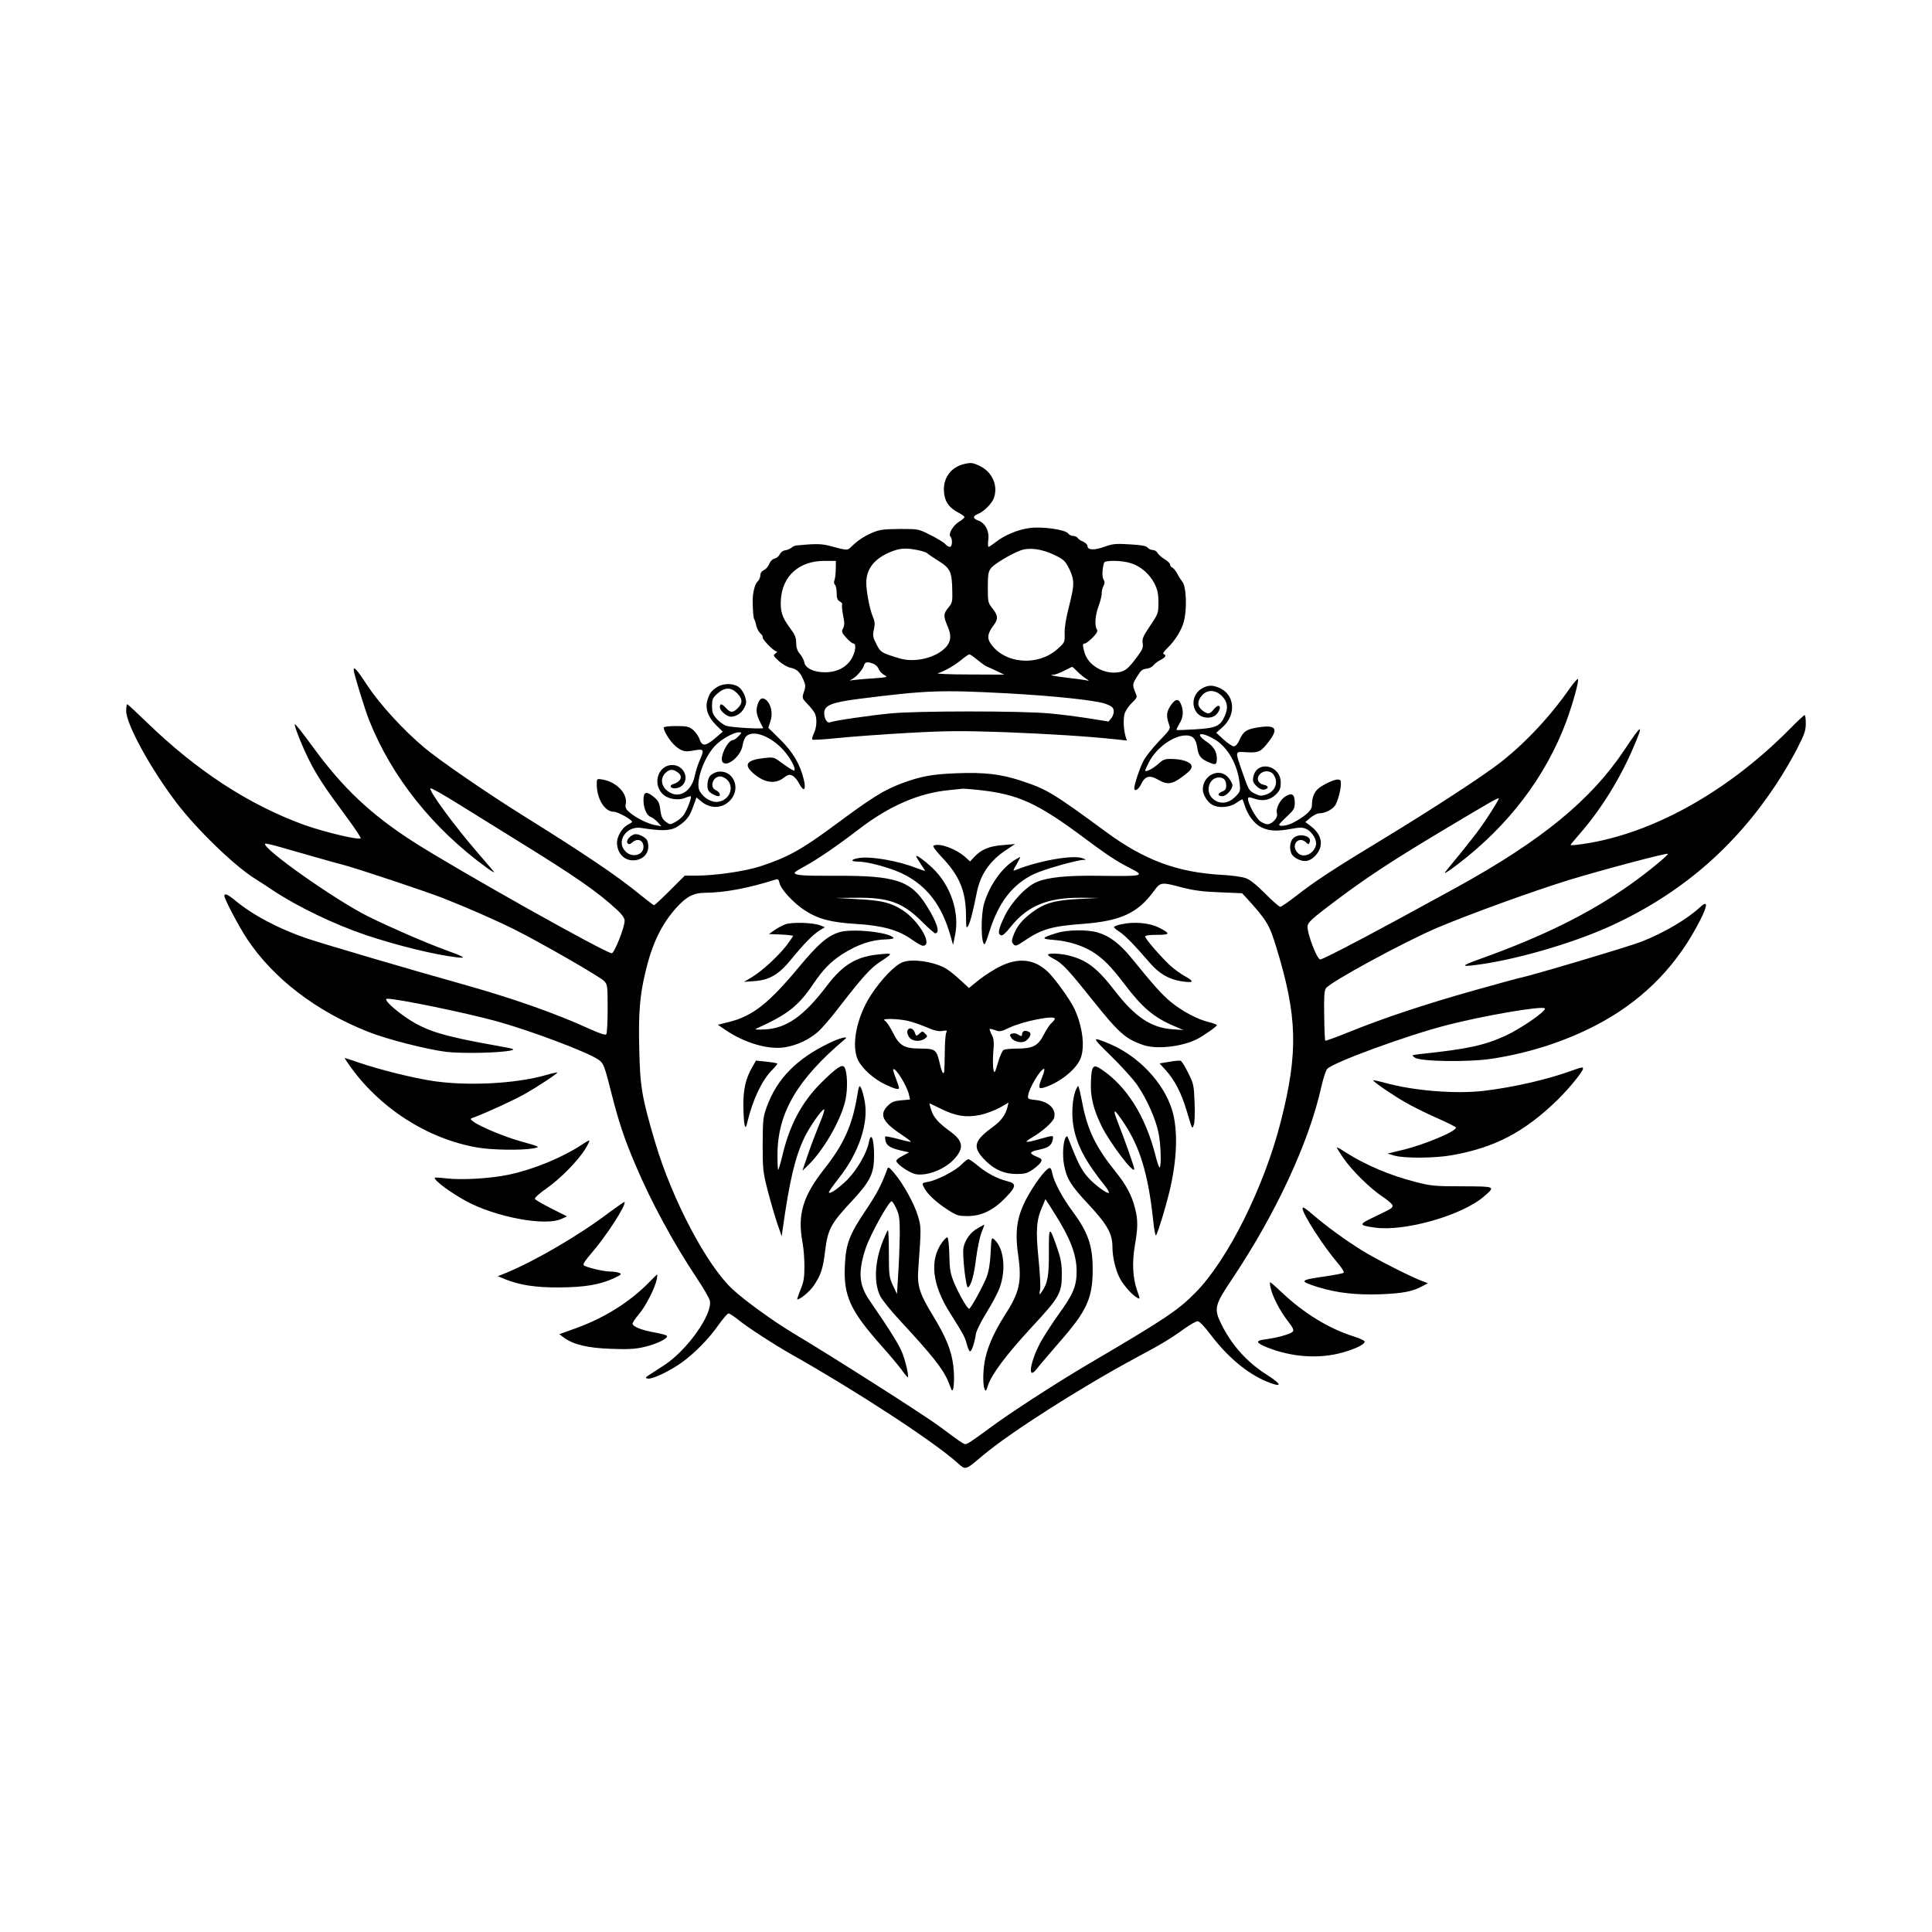 <?xml version="1.0" standalone="no"?>
<!DOCTYPE svg PUBLIC "-//W3C//DTD SVG 20010904//EN"
 "http://www.w3.org/TR/2001/REC-SVG-20010904/DTD/svg10.dtd">
<svg version="1.0" xmlns="http://www.w3.org/2000/svg"
 width="1240pt" height="1240pt" viewBox="0 0 1240 1240"
 preserveAspectRatio="xMidYMid meet">
<g transform="translate(0,1240) scale(0.1,-0.1)"
fill="#000000" stroke="none">
<path d="M6185 9421 c-77 -19 -127 -82 -127 -161 1 -75 29 -118 100 -154 17
-9 32 -20 32 -25 0 -5 -15 -18 -34 -29 -38 -23 -72 -80 -56 -96 15 -15 12 -66
-3 -66 -8 0 -22 8 -31 19 -9 10 -52 36 -94 57 -77 39 -77 39 -197 39 -102 -1
-128 -4 -174 -23 -56 -24 -95 -50 -137 -91 -25 -25 -25 -25 -133 4 -60 16 -96
16 -221 4 -8 -1 -22 -7 -30 -14 -8 -7 -26 -15 -40 -17 -14 -1 -29 -13 -35 -25
-5 -12 -20 -25 -33 -28 -14 -3 -29 -18 -35 -35 -6 -16 -21 -33 -34 -39 -15 -7
-23 -19 -23 -34 0 -13 -9 -32 -19 -41 -17 -16 -32 -78 -30 -131 1 -65 5 -101
10 -110 4 -5 10 -24 13 -41 4 -18 16 -40 26 -49 11 -10 18 -21 15 -25 -6 -10
71 -90 87 -90 9 -1 7 -5 -5 -14 -16 -12 -14 -16 22 -49 21 -19 54 -38 72 -42
43 -9 62 -26 84 -75 16 -36 17 -45 5 -80 -13 -40 -13 -41 22 -78 20 -20 41
-47 47 -59 16 -31 14 -90 -5 -129 -9 -19 -14 -38 -10 -41 3 -3 77 1 163 10 87
9 291 24 453 33 251 14 342 14 613 5 284 -11 542 -27 726 -47 l64 -7 -8 24
c-14 44 -17 118 -6 152 7 19 28 49 47 67 25 22 33 37 28 48 -28 69 -28 67 3
118 24 40 35 50 61 52 18 2 37 11 44 21 7 10 28 26 46 35 33 17 41 31 20 38
-7 3 4 19 25 39 48 46 90 113 105 169 22 81 16 228 -10 257 -8 10 -23 33 -32
51 -10 18 -24 36 -32 39 -7 3 -14 12 -14 19 0 8 -16 24 -35 35 -20 12 -40 30
-46 40 -5 11 -19 19 -31 19 -11 0 -26 7 -32 15 -8 11 -40 17 -113 21 -91 6
-109 4 -164 -15 -64 -24 -109 -22 -109 4 0 9 -12 21 -27 28 -16 6 -32 17 -36
24 -4 7 -17 13 -29 13 -11 0 -26 7 -32 16 -19 25 -166 46 -247 35 -77 -10
-162 -46 -219 -91 -21 -16 -41 -30 -45 -30 -4 0 -5 20 -2 45 8 55 -19 108 -64
124 -35 12 -37 28 -5 41 40 15 94 69 106 106 27 81 -14 168 -95 205 -43 20
-54 21 -100 10z m-293 -552 c29 -6 55 -15 58 -19 3 -4 35 -26 72 -49 78 -49
88 -70 90 -195 2 -67 -1 -77 -25 -106 -32 -38 -33 -54 -7 -115 27 -62 25 -97
-5 -134 -60 -71 -200 -107 -300 -77 -117 35 -123 38 -150 92 -23 44 -25 56
-16 94 7 32 6 51 -4 74 -22 50 -45 167 -45 225 0 96 59 165 178 207 46 16 86
17 154 3z m874 -30 c63 -31 71 -39 97 -91 34 -72 34 -100 -2 -241 -19 -73 -29
-135 -28 -172 2 -56 1 -58 -44 -99 -128 -116 -346 -97 -433 37 -22 32 -16 65
20 112 32 42 30 64 -6 110 -29 36 -30 42 -30 135 0 83 3 101 21 124 21 27 125
89 188 113 56 21 137 10 217 -28z m-1402 -92 c0 -28 -4 -60 -8 -70 -5 -11 -4
-23 3 -30 6 -6 11 -30 11 -54 0 -32 5 -45 20 -53 11 -6 18 -15 15 -20 -3 -5 0
-36 6 -69 10 -48 10 -65 0 -84 -11 -21 -9 -27 20 -60 18 -20 39 -37 46 -37 20
0 15 -51 -10 -95 -32 -57 -95 -90 -172 -90 -72 0 -128 27 -133 65 -2 14 -15
37 -28 53 -17 20 -24 41 -24 71 0 34 -8 53 -40 96 -51 68 -63 107 -58 183 10
151 118 247 278 247 l75 0 -1 -53z m1898 37 c61 -20 118 -70 148 -130 19 -39
25 -64 25 -120 0 -69 -1 -73 -53 -150 -45 -67 -53 -84 -48 -112 4 -27 -2 -42
-30 -80 -61 -83 -81 -100 -127 -107 -91 -14 -191 44 -215 123 -15 50 -15 62 1
62 7 0 29 17 50 38 27 28 34 41 27 52 -16 25 -11 91 11 150 11 30 20 66 20 80
-1 14 4 35 11 48 9 18 9 28 1 42 -11 16 -9 70 3 108 5 18 120 16 176 -4z
m-992 -617 c22 -18 49 -38 62 -44 13 -5 43 -20 68 -31 l45 -22 -225 1 c-124 0
-214 4 -200 8 44 14 105 49 149 85 24 20 47 36 53 36 5 0 27 -15 48 -33z
m-665 -27 c14 -5 30 -21 35 -34 5 -14 21 -31 36 -39 25 -13 20 -14 -72 -21
-55 -3 -112 -9 -129 -11 -24 -4 -26 -4 -10 4 27 12 71 61 80 89 7 24 20 27 60
12z m1306 -46 c13 -15 38 -35 54 -46 29 -19 29 -20 5 -14 -14 3 -68 10 -120
16 -88 10 -127 19 -84 20 10 1 39 12 64 25 25 13 48 24 51 25 3 0 16 -12 30
-26z m-446 -144 c296 -16 570 -45 630 -67 40 -15 51 -24 53 -44 2 -14 -5 -36
-15 -48 l-18 -22 -125 20 c-69 11 -183 26 -255 32 -177 17 -852 17 -1020 0
-135 -13 -361 -46 -388 -57 -18 -7 -37 23 -37 59 0 50 46 69 227 92 430 54
516 58 948 35z"/>
<path d="M2270 8101 c0 -22 71 -252 99 -323 145 -365 409 -696 756 -948 33
-24 53 -35 44 -24 -8 10 -58 69 -110 129 -148 172 -304 385 -297 405 2 6 82
-39 178 -99 96 -60 272 -169 390 -242 369 -228 507 -324 633 -441 32 -30 47
-53 46 -69 -1 -43 -65 -204 -82 -207 -30 -6 -994 536 -1272 714 -277 178 -457
348 -652 617 -59 81 -109 144 -111 139 -4 -13 49 -146 94 -235 49 -97 104
-180 229 -348 58 -78 103 -145 100 -149 -9 -14 -231 39 -361 85 -357 130 -688
345 -1015 662 -64 62 -119 113 -123 113 -3 0 -6 -20 -6 -44 0 -83 155 -367
321 -586 133 -175 378 -412 511 -493 19 -12 69 -44 109 -71 157 -105 399 -221
599 -288 197 -66 441 -126 580 -142 70 -9 54 2 -74 48 -126 46 -351 144 -491
213 -210 104 -689 442 -663 468 2 3 45 -7 94 -21 49 -14 150 -43 224 -64 74
-21 155 -44 180 -50 83 -21 524 -168 640 -213 158 -62 334 -139 465 -204 169
-85 547 -302 573 -330 21 -23 22 -32 22 -176 0 -84 -4 -157 -8 -164 -5 -9 -35
1 -107 33 -226 103 -503 200 -840 294 -294 82 -882 255 -975 287 -182 62 -348
150 -461 244 -47 39 -69 48 -69 29 0 -20 93 -196 145 -275 167 -253 444 -466
780 -598 117 -47 373 -112 499 -128 101 -12 345 -7 416 9 30 7 19 11 -95 31
-338 60 -445 93 -565 171 -92 61 -164 130 -135 130 68 0 508 -91 704 -145 217
-60 581 -197 652 -246 33 -23 39 -40 83 -214 48 -189 83 -294 156 -465 102
-240 243 -499 392 -723 43 -64 81 -130 84 -146 18 -86 -145 -316 -291 -412
-22 -14 -60 -39 -85 -55 -40 -25 -42 -29 -22 -32 30 -5 139 47 216 102 82 58
177 155 239 244 28 39 56 72 63 72 7 0 37 -20 67 -44 55 -45 224 -155 332
-216 412 -232 914 -559 1068 -697 57 -50 48 -53 167 47 178 149 627 435 980
625 166 89 219 120 311 187 37 26 75 48 86 48 11 0 42 -32 83 -86 108 -143
236 -250 360 -301 102 -42 102 -21 0 44 -126 80 -222 187 -289 320 -52 104
-47 125 71 300 277 415 488 868 568 1225 12 54 29 107 38 117 35 41 507 214
766 281 236 61 614 126 631 108 14 -14 -149 -127 -249 -174 -139 -64 -247 -87
-550 -119 -57 -7 -58 -7 -35 -23 36 -26 348 -30 495 -7 257 39 505 123 716
241 274 154 480 370 622 652 48 95 47 125 -2 80 -85 -79 -236 -167 -377 -222
-86 -33 -703 -217 -775 -231 -19 -4 -154 -41 -300 -82 -312 -88 -586 -179
-797 -265 -84 -34 -155 -60 -157 -57 -3 2 -6 74 -7 159 -2 119 0 160 11 177
25 39 508 301 716 389 219 92 612 234 844 306 214 65 630 176 635 168 5 -7
-131 -119 -240 -196 -262 -186 -561 -334 -969 -480 -131 -47 -125 -53 29 -30
240 37 571 135 795 235 455 204 810 506 1083 922 42 63 100 163 131 223 47 92
56 117 56 162 0 30 -3 54 -8 54 -4 0 -48 -41 -97 -91 -413 -417 -919 -691
-1372 -742 -18 -2 -33 -2 -33 0 0 2 31 39 69 83 131 152 252 348 335 544 68
157 56 155 -56 -14 -216 -325 -533 -585 -1084 -888 -503 -277 -856 -463 -871
-460 -22 4 -84 169 -81 213 3 25 24 45 153 143 218 165 377 270 713 471 307
184 362 215 362 206 0 -9 -81 -137 -123 -194 -22 -31 -77 -100 -121 -155 -45
-54 -90 -110 -101 -124 -11 -15 25 8 80 50 327 249 565 562 698 918 39 106 81
254 75 271 -2 6 -23 -18 -48 -52 -125 -181 -282 -350 -445 -479 -112 -88 -431
-296 -750 -490 -319 -193 -449 -278 -567 -371 -49 -38 -94 -69 -101 -69 -7 0
-51 38 -97 85 -56 56 -98 90 -125 99 -22 8 -92 18 -155 21 -283 16 -494 94
-739 274 -347 255 -383 276 -551 331 -128 42 -233 54 -411 47 -157 -6 -228
-19 -352 -65 -116 -44 -185 -87 -423 -263 -221 -164 -307 -211 -486 -270 -97
-31 -287 -59 -408 -59 l-75 0 -95 -95 c-52 -52 -98 -95 -102 -95 -4 0 -44 31
-90 68 -146 120 -352 259 -758 512 -224 140 -527 348 -625 430 -135 113 -287
279 -366 399 -67 101 -89 127 -89 102z m4010 -771 c254 -27 377 -83 680 -309
139 -104 207 -149 288 -190 106 -54 98 -56 -203 -52 -197 3 -321 -10 -391 -40
-69 -29 -163 -129 -207 -221 -40 -83 -45 -113 -22 -121 9 -4 30 14 59 51 110
139 241 193 461 190 l110 -1 -135 -7 c-154 -8 -217 -27 -299 -88 -61 -47 -93
-85 -115 -141 -13 -33 -14 -46 -5 -57 16 -20 20 -18 80 22 104 70 173 90 364
104 246 18 356 68 461 211 42 58 47 59 181 23 74 -19 133 -27 242 -31 l143 -6
29 -31 c129 -142 146 -170 190 -314 136 -443 143 -673 30 -1118 -107 -422
-341 -891 -549 -1101 -112 -114 -200 -172 -687 -458 -207 -122 -513 -320 -642
-417 -59 -44 -118 -85 -130 -91 -25 -11 -12 -19 -183 108 -99 73 -672 439
-945 602 -127 77 -307 207 -383 278 -166 154 -388 575 -497 943 -85 287 -97
357 -102 595 -6 232 3 347 39 496 42 181 103 308 198 414 66 73 112 97 187 97
126 1 279 30 454 86 12 4 18 -3 22 -23 8 -40 90 -129 161 -175 88 -57 168 -78
331 -88 168 -10 272 -39 357 -100 31 -22 63 -40 71 -40 68 0 -24 160 -131 229
-75 48 -133 62 -287 70 l-140 8 125 1 c212 3 303 -30 424 -150 43 -43 83 -78
88 -78 34 0 13 69 -55 177 -100 161 -199 194 -581 192 -215 -1 -266 3 -266 20
0 3 28 22 63 40 86 47 210 132 352 241 195 149 385 231 578 249 45 5 84 9 87
9 3 1 48 -3 100 -8z"/>
<path d="M5992 6973 c-8 -3 11 -30 55 -77 112 -118 153 -218 153 -376 1 -78 2
-83 15 -60 13 24 30 89 55 215 23 112 81 197 182 266 l63 42 -78 -7 c-86 -6
-139 -28 -183 -75 l-28 -30 -33 30 c-60 52 -161 89 -201 72z"/>
<path d="M5880 6905 c0 -4 14 -26 30 -51 17 -24 29 -44 26 -44 -3 0 -28 9 -55
19 -114 45 -283 75 -362 65 -58 -8 -65 -24 -11 -24 59 0 197 -37 275 -73 164
-77 263 -205 320 -412 l14 -50 12 59 c32 148 -26 323 -146 437 -48 45 -103 85
-103 74z"/>
<path d="M6512 6880 c-83 -51 -162 -164 -196 -279 -22 -76 -20 -261 3 -261 4
0 17 35 30 77 59 191 150 308 287 373 62 30 271 89 318 91 19 0 19 1 -4 10
-59 25 -288 -16 -434 -76 -16 -7 -15 -2 9 38 15 26 25 47 23 47 -1 0 -18 -9
-36 -20z"/>
<path d="M5039 6467 c-20 -8 -52 -25 -70 -38 l-34 -24 78 -3 c42 -2 77 -6 77
-9 0 -3 -19 -30 -41 -60 -56 -72 -159 -166 -222 -204 l-52 -31 66 5 c98 7 158
42 239 142 78 96 141 160 183 185 l31 19 -30 12 c-46 18 -183 22 -225 6z"/>
<path d="M7198 6468 c-27 -5 -48 -14 -48 -18 0 -5 15 -18 33 -29 34 -21 100
-88 195 -199 61 -71 123 -107 204 -120 80 -12 87 -3 24 32 -31 17 -76 50 -101
74 -65 63 -155 167 -155 181 0 7 26 11 76 11 86 0 88 8 11 47 -59 30 -160 39
-239 21z"/>
<path d="M5384 6416 c-74 -24 -133 -75 -253 -219 -196 -236 -298 -317 -451
-356 l-73 -18 47 -32 c125 -86 281 -131 388 -112 75 13 149 48 206 97 24 20
89 95 144 168 147 189 193 240 257 283 83 55 83 56 6 49 -156 -13 -242 -64
-348 -203 -147 -194 -259 -273 -397 -280 -62 -3 -71 -1 -50 8 197 89 265 143
362 287 61 90 111 141 184 188 99 63 188 93 284 95 27 1 47 5 45 9 -23 37
-270 63 -351 36z"/>
<path d="M6780 6411 c-99 -31 -100 -37 -13 -44 85 -7 173 -33 237 -71 72 -43
125 -96 216 -216 111 -147 187 -211 317 -266 l58 -25 -70 5 c-135 9 -240 79
-366 242 -115 149 -180 200 -294 230 -53 14 -127 18 -138 8 -4 -4 11 -15 32
-26 56 -27 97 -71 246 -258 175 -219 217 -257 329 -296 86 -31 253 -13 351 38
42 22 125 80 125 88 0 4 -24 14 -52 20 -71 17 -170 69 -243 129 -58 48 -109
105 -252 281 -75 92 -140 142 -217 165 -67 20 -197 18 -266 -4z"/>
<path d="M5795 6225 c-49 -17 -139 -110 -204 -210 -94 -143 -130 -329 -83
-421 28 -55 101 -120 175 -155 62 -29 87 -35 87 -21 0 4 -9 31 -20 61 -12 29
-19 55 -17 58 14 14 89 -107 101 -163 l7 -31 -56 -5 c-46 -4 -62 -10 -87 -35
-57 -57 -34 -104 89 -186 34 -22 61 -43 59 -45 -3 -2 -39 6 -82 18 -42 11 -79
18 -82 16 -2 -3 -2 -16 2 -30 7 -30 32 -45 101 -61 l50 -11 -43 -23 c-24 -12
-42 -27 -39 -34 7 -23 87 -76 124 -83 74 -14 192 33 251 101 60 68 53 113 -28
172 -77 56 -107 89 -123 138 -9 25 -13 45 -9 43 4 -2 37 -18 74 -36 95 -46
159 -56 248 -38 39 8 96 30 127 47 l56 32 -7 -29 c-12 -48 -40 -87 -86 -121
-127 -92 -140 -131 -68 -209 62 -67 128 -98 209 -99 57 0 71 4 108 29 23 16
47 38 52 48 8 16 5 21 -25 33 -53 22 -51 32 8 45 64 13 83 26 92 63 7 32 8 32
-81 7 -94 -27 -109 -25 -55 7 71 41 140 103 146 130 14 56 -37 105 -120 113
-48 5 -51 7 -47 30 6 47 80 170 102 170 5 0 0 -23 -11 -50 -28 -70 -26 -80 8
-71 93 28 195 104 232 176 36 71 22 209 -34 330 -25 55 -127 197 -172 239 -86
81 -187 92 -306 33 -40 -20 -101 -59 -136 -87 l-63 -51 -60 55 c-33 31 -77 65
-97 75 -80 41 -206 58 -267 36z m975 -363 c0 -5 -9 -17 -21 -28 -12 -10 -34
-44 -50 -75 -36 -71 -69 -89 -171 -89 -40 0 -80 -4 -87 -9 -8 -5 -25 -42 -36
-82 -20 -67 -22 -71 -29 -44 -4 16 -4 66 -1 111 6 66 4 87 -10 113 -9 18 -15
35 -13 37 3 2 18 -2 36 -8 28 -11 38 -9 90 16 88 42 292 82 292 58z m-948 -13
c29 -6 84 -25 122 -41 51 -22 78 -29 103 -25 30 5 34 4 26 -11 -4 -9 -9 -62
-9 -117 -2 -139 -3 -147 -12 -141 -5 3 -14 31 -21 63 -19 85 -29 93 -120 93
-106 0 -137 17 -178 98 -17 35 -40 70 -50 78 -16 12 -12 13 34 14 29 0 76 -5
105 -11z"/>
<path d="M6573 5783 c-7 -3 -13 -11 -13 -19 0 -17 -5 -17 -29 -2 -10 6 -26 8
-36 4 -16 -6 -16 -8 -3 -29 18 -25 71 -35 94 -16 29 24 36 47 17 57 -10 5 -24
7 -30 5z"/>
<path d="M5824 5785 c-4 -8 1 -26 10 -40 19 -29 70 -34 102 -11 18 14 18 16 2
32 -17 17 -18 17 -37 0 -20 -18 -21 -18 -30 8 -11 28 -38 35 -47 11z"/>
<path d="M5323 5706 c-209 -101 -335 -228 -401 -408 -25 -68 -26 -84 -27 -243
0 -159 2 -178 32 -295 18 -69 45 -163 61 -210 l29 -85 7 50 c44 310 79 458
138 582 32 68 112 183 127 183 6 0 -8 -44 -31 -97 -22 -54 -56 -143 -74 -197
l-34 -100 31 30 c100 93 216 292 245 422 16 73 13 180 -6 212 -14 23 -53 -4
-150 -100 -125 -125 -203 -272 -249 -469 -11 -46 -23 -86 -26 -89 -3 -3 -5 40
-5 95 0 269 126 485 435 745 24 21 -38 5 -102 -26z"/>
<path d="M7128 5625 c66 -64 143 -149 171 -189 61 -89 117 -214 136 -304 15
-69 20 -214 8 -225 -3 -4 -16 32 -28 81 -64 250 -185 442 -348 550 -51 34 -61
22 -65 -77 -5 -96 14 -177 67 -286 52 -108 211 -317 211 -278 0 14 -60 184
-104 296 -39 99 -28 98 39 -3 102 -154 154 -325 186 -619 6 -64 15 -107 19
-100 14 25 59 172 84 274 52 212 58 404 18 533 -55 175 -215 344 -400 422
-118 49 -118 46 6 -75z"/>
<path d="M7504 5585 l-62 -10 42 -46 c55 -61 98 -144 131 -254 39 -130 36
-123 47 -95 6 14 8 76 5 143 -4 111 -6 122 -41 191 -20 41 -42 76 -49 78 -6 2
-40 -1 -73 -7z"/>
<path d="M4827 5549 c-41 -71 -57 -143 -56 -248 1 -53 4 -107 8 -121 6 -22 9
-19 20 27 34 139 93 262 157 326 20 20 35 39 33 41 -3 3 -34 8 -71 12 l-66 7
-25 -44z"/>
<path d="M5501 5363 c-31 -185 -86 -308 -208 -462 -141 -179 -176 -296 -142
-477 6 -32 12 -99 12 -149 0 -74 -4 -101 -25 -152 -14 -35 -23 -63 -21 -63 19
0 78 49 104 86 47 68 61 110 75 227 17 137 37 175 173 320 117 126 141 175
141 290 0 110 -20 158 -34 83 -12 -65 -77 -177 -137 -237 -56 -56 -119 -99
-119 -81 0 5 29 46 65 92 126 159 191 351 165 490 -6 36 -17 75 -24 88 -11 20
-13 15 -25 -55z"/>
<path d="M6902 5397 c-20 -55 -25 -150 -13 -223 22 -124 77 -228 205 -388 16
-20 26 -39 23 -42 -9 -9 -89 50 -130 95 -46 51 -67 91 -129 251 -7 20 -11 21
-18 10 -17 -27 -22 -115 -11 -175 17 -91 43 -133 161 -259 118 -127 150 -185
150 -271 0 -62 19 -142 45 -195 24 -47 81 -112 115 -130 18 -10 18 -8 -2 48
-28 81 -33 180 -14 290 20 115 20 162 1 237 -21 83 -58 152 -123 232 -129 160
-182 269 -216 446 -11 59 -23 107 -26 107 -3 0 -11 -15 -18 -33z"/>
<path d="M6170 4925 c-37 -39 -156 -100 -212 -110 -43 -8 -43 -7 -24 -43 20
-38 80 -93 151 -138 54 -35 67 -39 125 -39 89 0 163 36 241 115 73 75 75 94
13 109 -64 16 -130 51 -189 100 -27 23 -54 41 -60 41 -6 0 -26 -16 -45 -35z"/>
<path d="M5694 4895 c-35 -97 -66 -157 -139 -265 -102 -152 -125 -211 -132
-343 -11 -203 30 -295 239 -530 50 -56 106 -123 125 -149 19 -27 37 -48 39
-48 9 0 -10 89 -32 149 -21 56 -72 139 -216 349 -66 97 -71 181 -22 330 29 87
148 302 167 302 4 0 18 -21 30 -47 19 -41 22 -65 22 -168 -1 -66 -5 -178 -10
-250 l-8 -130 -26 55 c-24 52 -26 65 -26 207 0 83 -3 149 -6 147 -4 -2 -18
-33 -32 -68 -53 -131 -60 -272 -17 -355 12 -24 67 -93 123 -153 208 -224 281
-316 312 -393 7 -16 16 -39 20 -50 15 -38 24 56 14 145 -12 103 -46 186 -133
329 -86 142 -100 188 -92 299 19 260 19 268 -3 339 -24 80 -96 209 -151 273
-35 41 -39 43 -46 25z"/>
<path d="M6703 4877 c-17 -18 -51 -63 -75 -102 -97 -153 -119 -254 -93 -431
24 -170 9 -239 -87 -387 -63 -99 -104 -188 -123 -270 -16 -66 -19 -169 -6
-202 7 -17 10 -14 21 20 23 73 117 198 278 373 184 198 197 221 197 347 0 61
-7 99 -28 160 -52 151 -56 149 -55 -20 1 -154 -8 -203 -47 -258 -15 -21 -16
-20 -9 18 3 23 -2 113 -11 201 -18 177 -13 246 25 330 l20 48 51 -80 c108
-169 149 -275 149 -384 0 -94 -22 -147 -113 -272 -41 -57 -94 -139 -118 -182
-68 -126 -87 -252 -25 -172 14 19 83 99 151 178 171 195 209 278 208 463 0
152 -30 237 -133 376 -62 83 -116 185 -126 238 -9 44 -16 45 -51 8z"/>
<path d="M6275 4517 c-46 -26 -82 -75 -91 -125 -9 -45 16 -263 29 -255 20 12
39 80 52 188 8 61 23 135 34 163 12 29 20 52 18 52 -1 0 -20 -10 -42 -23z"/>
<path d="M6048 4428 c-84 -113 -66 -274 50 -456 88 -140 95 -153 107 -199 6
-24 15 -45 21 -46 10 -2 29 54 38 114 4 20 34 81 68 135 34 55 73 127 85 162
41 114 26 251 -34 305 -20 18 -20 17 -25 -85 -4 -73 -12 -119 -27 -158 -26
-63 -101 -200 -111 -200 -12 0 -66 95 -96 166 -24 59 -29 84 -31 179 -1 60 -7
111 -12 113 -5 2 -20 -12 -33 -30z"/>
<path d="M4605 7992 c-38 -24 -50 -39 -64 -84 -17 -53 2 -109 55 -162 l43 -42
-49 -42 c-61 -52 -84 -54 -100 -7 -6 19 -25 46 -41 60 -27 22 -40 25 -110 25
-48 0 -79 -4 -79 -10 0 -24 41 -89 75 -118 30 -27 57 -38 87 -33 4 0 25 3 47
7 49 8 51 -1 21 -68 -11 -25 -25 -69 -31 -99 -23 -106 -109 -151 -178 -93 -39
32 -43 82 -9 114 26 24 46 25 76 4 38 -26 24 -61 -31 -78 -10 -3 -15 -10 -12
-16 10 -17 54 -11 75 10 47 47 6 130 -65 130 -87 0 -128 -112 -67 -181 33 -37
102 -50 152 -29 17 7 32 11 34 9 7 -7 -26 -92 -46 -120 -11 -15 -35 -35 -54
-45 -33 -18 -34 -18 -61 2 -22 17 -29 32 -35 75 -5 45 -12 59 -39 82 -51 42
-69 37 -69 -18 0 -53 21 -101 48 -109 10 -4 30 -18 43 -33 l24 -26 -39 7 c-48
9 -122 45 -164 81 -25 21 -30 32 -26 54 14 67 -59 143 -150 158 -35 6 -36 5
-36 -29 0 -95 51 -178 109 -178 29 0 128 -57 117 -67 -3 -3 -16 -11 -28 -17
-33 -17 -68 -74 -68 -113 0 -78 58 -128 129 -112 58 13 86 67 65 124 -9 22
-61 47 -83 40 -31 -9 -56 -44 -43 -57 9 -9 16 -7 30 5 33 30 72 15 72 -28 0
-54 -73 -73 -115 -30 -64 63 5 167 101 151 121 -19 180 -19 220 2 21 11 51 33
65 49 24 26 31 39 59 116 l10 29 30 -25 c60 -51 140 -47 189 9 70 79 14 198
-85 180 -18 -4 -40 -17 -49 -29 -16 -22 -20 -74 -7 -93 8 -13 46 -34 61 -34
21 0 11 27 -14 38 -50 23 -11 104 41 86 84 -30 65 -146 -26 -160 -41 -7 -95
24 -119 68 -30 52 22 207 95 288 39 43 121 90 158 90 18 0 18 -2 -4 -25 -13
-14 -29 -25 -35 -25 -36 0 -91 -118 -66 -143 31 -31 117 42 127 109 3 23 14
50 24 59 46 42 155 1 238 -89 44 -49 82 -119 70 -131 -4 -4 -37 16 -98 61 -31
23 -41 25 -93 19 -111 -12 -135 -40 -79 -92 71 -66 144 -79 199 -37 29 22 39
25 58 16 14 -6 34 -30 45 -53 29 -55 45 -40 29 27 -24 99 -68 174 -150 256
l-78 77 13 40 c17 47 7 104 -22 134 -28 27 -49 16 -62 -33 -10 -39 -4 -65 38
-142 5 -9 -197 2 -235 13 -18 6 -46 26 -63 45 -25 28 -30 43 -30 83 0 43 4 52
35 80 47 41 86 41 126 2 35 -36 37 -64 4 -96 -31 -31 -46 -31 -75 0 -28 30
-40 32 -40 6 0 -23 45 -61 71 -61 33 0 67 22 85 55 15 29 16 39 6 74 -7 22
-24 49 -39 60 -33 26 -97 27 -138 3z"/>
<path d="M7712 7980 c-56 -34 -69 -109 -28 -157 32 -37 99 -39 127 -4 21 26
25 51 8 51 -6 0 -20 -11 -31 -25 -24 -30 -37 -31 -72 -4 -33 26 -33 59 -2 95
33 39 85 38 125 0 39 -37 46 -78 22 -131 -29 -66 -55 -78 -190 -86 -64 -4
-118 -6 -120 -4 -2 2 7 20 19 41 25 40 28 81 9 126 -15 37 -36 33 -66 -11 -26
-38 -29 -69 -11 -117 12 -33 11 -34 -65 -113 -42 -44 -87 -101 -100 -128 -23
-45 -57 -148 -57 -172 0 -24 27 -9 43 24 26 55 55 63 111 30 59 -34 90 -30
163 26 40 30 53 46 51 62 -4 26 -58 45 -130 46 -41 1 -54 -4 -85 -33 -35 -31
-83 -55 -83 -41 0 3 11 27 24 53 48 93 156 171 237 172 46 0 65 -22 74 -82 8
-52 23 -70 77 -92 41 -18 48 -14 48 28 -1 43 -21 75 -65 105 -84 57 -36 68 55
13 81 -50 142 -158 156 -277 6 -52 5 -56 -29 -90 -44 -44 -100 -49 -142 -12
-53 45 -26 137 39 137 30 0 46 -18 46 -52 0 -21 -6 -31 -25 -38 -32 -12 -32
-30 -1 -30 27 0 66 42 66 71 0 9 -12 31 -26 48 -56 67 -164 17 -164 -76 0 -34
30 -82 62 -99 39 -22 109 -17 150 11 20 14 39 25 41 25 2 0 9 -17 15 -37 19
-63 63 -122 108 -143 49 -24 97 -27 190 -10 59 11 76 10 99 -1 38 -18 69 -72
61 -104 -15 -59 -84 -86 -119 -47 -44 49 7 109 55 66 16 -16 18 -15 24 1 16
41 -70 61 -106 25 -22 -22 -26 -70 -10 -101 16 -28 67 -51 99 -44 39 8 81 55
87 97 8 44 -14 88 -62 125 l-36 27 33 28 c18 15 44 28 56 28 40 0 91 27 106
57 24 46 42 142 29 155 -13 13 -55 0 -118 -37 -45 -26 -64 -65 -64 -127 0 -29
-45 -69 -122 -109 -36 -19 -88 -26 -88 -12 0 4 23 28 50 53 44 41 50 51 50 87
0 55 -17 68 -59 42 -36 -22 -65 -80 -55 -111 8 -25 -31 -68 -61 -68 -12 0 -34
9 -48 20 -27 21 -77 113 -77 141 0 15 4 15 41 3 54 -19 102 -9 139 28 24 24
30 38 30 75 0 114 -155 146 -176 36 -5 -26 -1 -37 20 -58 16 -16 35 -25 48
-23 33 5 32 25 -1 31 -37 8 -50 41 -25 68 24 26 69 25 88 -3 34 -49 11 -108
-49 -128 -30 -10 -41 -9 -73 7 -35 17 -39 25 -75 128 -52 152 -54 141 25 137
77 -4 91 2 143 71 63 82 42 107 -74 88 -72 -12 -91 -25 -116 -81 -11 -25 -25
-40 -36 -40 -9 0 -39 19 -65 43 l-48 44 42 37 c89 81 77 210 -24 252 -45 19
-73 17 -112 -6z"/>
<path d="M2239 5568 c191 -276 503 -478 825 -533 93 -16 279 -19 356 -6 51 9
50 10 -79 46 -101 28 -260 94 -301 125 -24 18 -24 19 -5 26 80 29 263 113 330
151 89 50 217 135 212 140 -2 1 -35 -6 -73 -17 -197 -57 -515 -72 -739 -36
-129 21 -333 72 -459 115 -50 17 -91 31 -93 31 -2 0 9 -19 26 -42z"/>
<path d="M10090 5529 c-160 -58 -375 -107 -564 -130 -181 -22 -455 0 -640 52
-38 10 -71 17 -73 16 -5 -6 120 -92 203 -140 44 -26 137 -72 205 -102 68 -30
124 -58 124 -62 0 -25 -203 -110 -345 -144 l-95 -23 45 -13 c62 -18 256 -17
365 2 279 49 468 148 684 358 71 70 161 180 161 198 0 12 -6 11 -70 -12z"/>
<path d="M3740 5057 c-127 -85 -311 -161 -473 -196 -117 -25 -305 -36 -404
-24 -40 5 -73 7 -73 3 0 -19 101 -94 200 -148 190 -104 512 -164 614 -115 l35
16 -101 51 c-56 28 -104 56 -105 62 -2 7 31 36 74 66 90 63 204 179 251 256
17 28 28 52 24 52 -4 0 -23 -10 -42 -23z"/>
<path d="M8580 5035 c0 -3 18 -33 41 -66 55 -81 172 -196 253 -250 38 -25 65
-50 64 -58 -3 -16 -4 -17 -121 -73 -98 -47 -97 -52 7 -67 192 -27 563 79 703
202 72 63 73 62 -140 63 -177 0 -201 2 -302 28 -164 42 -320 108 -450 191 -30
20 -55 33 -55 30z"/>
<path d="M3914 4621 c-192 -146 -474 -311 -664 -390 l-55 -22 46 -19 c94 -38
197 -54 349 -53 161 1 259 17 350 59 47 22 52 27 35 34 -11 5 -38 9 -60 9 -46
1 -155 27 -169 41 -6 6 13 34 46 72 97 111 231 318 216 333 -2 2 -44 -27 -94
-64z"/>
<path d="M8360 4645 c0 -36 131 -240 223 -348 28 -32 46 -62 41 -66 -5 -4 -67
-16 -138 -26 -145 -21 -148 -28 -27 -66 123 -38 244 -51 401 -46 144 6 204 17
271 53 l34 18 -40 15 c-76 29 -293 139 -383 195 -109 68 -234 159 -319 233
-44 38 -63 50 -63 38z"/>
<path d="M4170 4174 c-128 -132 -295 -236 -488 -304 l-92 -33 32 -24 c60 -43
150 -65 299 -70 105 -4 154 -2 210 11 78 17 157 55 150 71 -2 6 -36 15 -75 22
-86 15 -146 38 -146 58 0 7 19 35 42 62 42 49 100 162 113 221 3 17 5 32 3 32
-2 0 -24 -21 -48 -46z"/>
<path d="M8154 4139 c11 -56 59 -150 108 -213 38 -50 45 -63 34 -74 -15 -15
-98 -38 -173 -48 -67 -8 -65 -22 10 -52 158 -63 333 -75 483 -33 87 24 148 55
142 72 -2 6 -35 21 -74 33 -157 50 -315 147 -455 279 -39 37 -73 67 -76 67 -3
0 -3 -14 1 -31z"/>
</g>
</svg>
